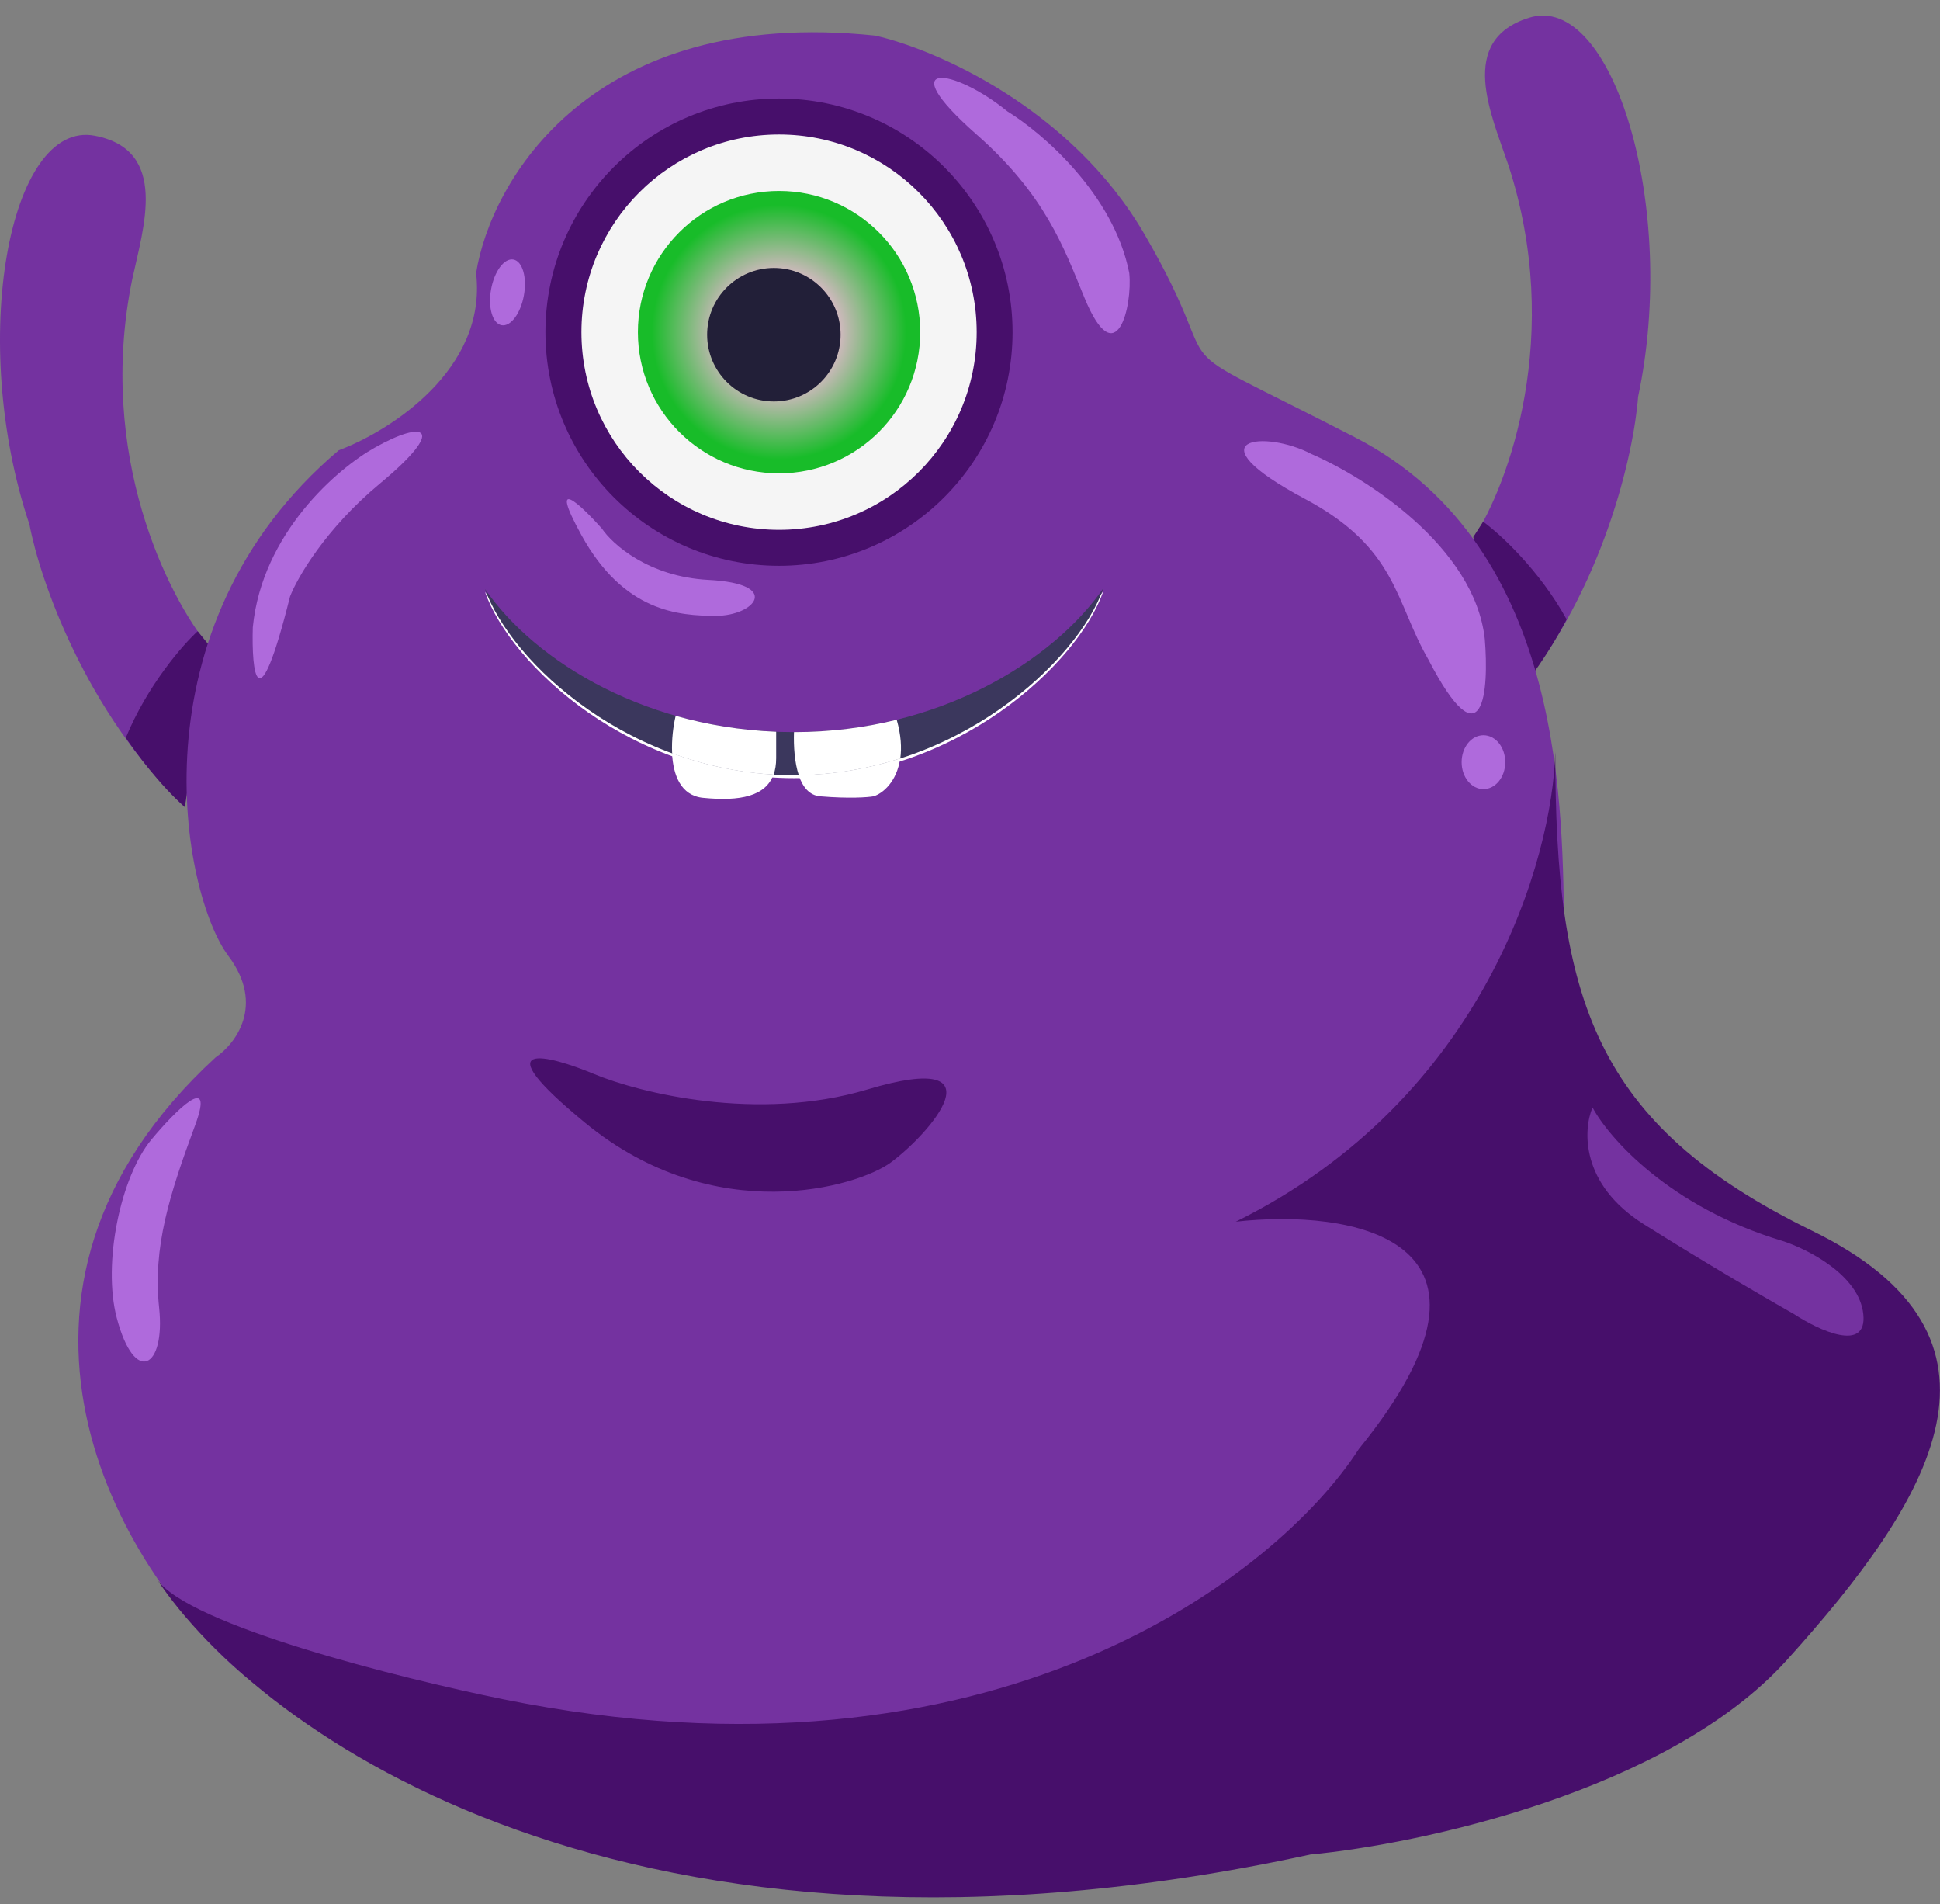 <svg width="160" height="157" viewBox="0 0 160 157" fill="none" xmlns="http://www.w3.org/2000/svg">
<rect x="0" y="0" width="160" height="157" fill="#808080" stroke="none"/>
<path d="M10.902 23.048C7.938 37.527 13.9 49.261 17.252 53.318L15.241 66.548C7.028 58.673 3.281 47.744 2.434 43.263C-2.646 28.128 0.741 9.818 7.832 11.194C13.962 12.384 11.819 18.779 10.902 23.048Z" fill="#7432A0"/>
<path d="M10.375 60.831C12.153 56.513 15.067 53.176 16.302 52.047L17.255 53.211L15.244 66.547C13.211 64.769 11.151 61.996 10.375 60.831Z" fill="#470F6B"/>
<path d="M124.396 13.59C128.982 27.64 124.389 39.974 121.519 44.385L125.017 57.301C132.284 48.547 134.767 37.263 135.101 32.715C138.432 17.102 132.991 -0.706 126.102 1.465C120.146 3.341 123.001 9.453 124.396 13.59Z" fill="#7432A0"/>
<path d="M129.207 51.072C126.951 46.983 123.677 43.997 122.322 43.016L121.508 44.281L125.018 57.302C126.835 55.305 128.568 52.316 129.207 51.072Z" fill="#470F6B"/>
<path d="M72.181 2.937C48.727 0.481 40.465 14.967 39.265 22.517C40.197 30.476 32.104 35.571 27.941 37.123C10.689 51.729 15.028 73.743 18.838 78.823C21.887 82.888 19.403 86.091 17.78 87.185C-3.218 106.49 9.419 129.308 20.32 138.305C53.765 163.113 106.685 155.274 129.017 147.936C169.659 123.805 162.356 107.929 149.443 101.684C136.531 95.44 129.228 86.232 129.017 76.918C128.805 67.604 129.44 45.167 111.765 36.065C94.09 26.962 102.028 32.466 94.407 19.342C88.311 8.843 77.05 4.031 72.181 2.937Z" fill="#7432A0"/>
<path d="M93.135 22.516C91.864 15.996 85.902 10.909 83.08 9.181C78.635 5.564 73.448 4.841 80.54 11.086C86.213 16.081 87.737 20.399 89.43 24.527C92.079 30.983 93.417 25.197 93.135 22.516Z" fill="#AF6ADC"/>
<path d="M122.456 52.679C121.609 45.059 112.577 39.343 108.167 37.438C104.357 35.426 98.113 36.062 107.638 41.143C115.259 45.207 115.047 49.61 117.799 54.373C122.371 63.178 122.808 56.913 122.456 52.679Z" fill="#AF6ADC"/>
<ellipse cx="122.346" cy="62.844" rx="1.799" ry="2.223" fill="#AF6ADC"/>
<ellipse cx="41.854" cy="24.107" rx="1.376" ry="2.752" transform="rotate(10.146 41.854 24.107)" fill="#AF6ADC"/>
<path d="M20.849 51.729C21.612 43.939 27.87 38.605 30.904 36.911C35.032 34.583 36.937 35.218 31.328 39.875C26.84 43.601 24.519 47.636 23.919 49.189C21.209 60.027 20.744 55.398 20.849 51.729Z" fill="#AF6ADC"/>
<path d="M58.422 47.813C53.511 47.559 50.519 44.885 49.637 43.579C47.908 41.639 45.15 39.028 47.944 44.108C51.437 50.459 55.987 50.776 59.057 50.776C62.214 50.776 64.561 48.13 58.422 47.813Z" fill="#AF6ADC"/>
<path d="M16.088 92.796C17.781 88.224 14.395 91.667 12.489 93.96C9.94 97.03 8.446 104.184 9.632 108.672C11.114 114.281 13.654 112.8 13.124 107.825C12.595 102.851 13.971 98.511 16.088 92.796Z" fill="#AF6ADC"/>
<path d="M71.544 89.829C62.485 92.539 52.74 90.112 49.001 88.559C45.191 86.972 39.708 85.553 48.26 92.581C58.95 101.366 70.737 97.851 73.45 95.862C76.625 93.534 82.869 86.442 71.544 89.829Z" fill="#470F6B"/>
<path d="M101.917 100.733C122.492 90.573 128.059 70.675 128.27 61.996C128.27 82.317 131.446 92.689 149.438 101.474C167.431 110.259 159.493 123.488 147.321 136.93C137.584 147.683 117.087 152.065 108.055 152.912C51.981 165.091 21.301 142.871 12.934 130.199C12.925 130.184 12.915 130.17 12.906 130.156C12.915 130.17 12.925 130.184 12.934 130.199C15.492 133.999 33.012 138.383 41.483 140.105C82.04 148.318 105.445 129.768 112.077 119.467C126.302 101.94 111.23 99.675 101.917 100.733Z" fill="#470F6B"/>
<path d="M147.006 102.32C137.692 99.526 132.683 93.817 131.342 91.312C130.566 93.147 130.326 97.642 135.575 100.944C140.825 104.246 146.018 107.259 147.959 108.353C150.005 109.693 154.013 111.57 153.674 108.353C153.335 105.135 149.088 102.99 147.006 102.32Z" fill="#7432A0"/>
<circle cx="64.247" cy="27.388" r="19.263" fill="#470F6B"/>
<circle cx="64.252" cy="27.389" r="16.299" fill="#F5F5F5"/>
<ellipse cx="64.252" cy="27.388" rx="11.642" ry="11.642" fill="url(#paint0_radial_30605_485850)"/>
<circle cx="63.824" cy="27.597" r="5.504" fill="#221F38"/>
<path d="M65.492 61.718C53.558 61.718 44.173 54.85 40 48.809C42.125 54.84 52.08 64.161 65.492 64.161C78.799 64.161 88.897 54.771 91 48.742C86.808 54.799 77.333 61.718 65.492 61.718" fill="white"/>
<path d="M65.492 60.364C53.558 60.364 44.173 54.611 40 48.57C42.125 54.601 52.08 63.922 65.492 63.922C78.799 63.922 88.897 54.531 91 48.504C86.808 54.561 77.333 60.364 65.492 60.364Z" fill="#3B375D"/>
<path fill-rule="evenodd" clip-rule="evenodd" d="M65.872 63.921C68.843 63.881 71.65 63.374 74.24 62.546C73.965 64.451 72.809 65.43 72.039 65.659C71.579 65.742 70.055 65.859 67.645 65.659C66.751 65.584 66.197 64.885 65.872 63.921ZM55.426 62.117C57.989 63.061 60.795 63.697 63.791 63.873C63.146 65.641 61.07 66.092 57.98 65.783C56.141 65.599 55.518 63.894 55.426 62.117Z" fill="white"/>
<path fill-rule="evenodd" clip-rule="evenodd" d="M65.483 60.364C65.486 60.364 65.489 60.364 65.492 60.364C68.479 60.364 71.316 59.994 73.956 59.345C74.316 60.613 74.374 61.673 74.249 62.541C71.659 63.371 68.852 63.878 65.88 63.919C65.533 62.889 65.447 61.557 65.483 60.364ZM55.725 59.02C58.292 59.749 61.069 60.216 64.014 60.334L64.014 62.519C64.014 63.037 63.941 63.486 63.8 63.872C60.804 63.696 57.998 63.062 55.434 62.118C55.376 60.991 55.531 59.834 55.725 59.02Z" fill="white"/>
<defs>
<radialGradient id="paint0_radial_30605_485850" cx="0" cy="0" r="1" gradientUnits="userSpaceOnUse" gradientTransform="translate(64.252 27.388) rotate(90) scale(11.642)">
<stop offset="0.375" stop-color="#E5B8CF"/>
<stop offset="0.901" stop-color="#18BC29"/>
</radialGradient>
</defs>
</svg>
